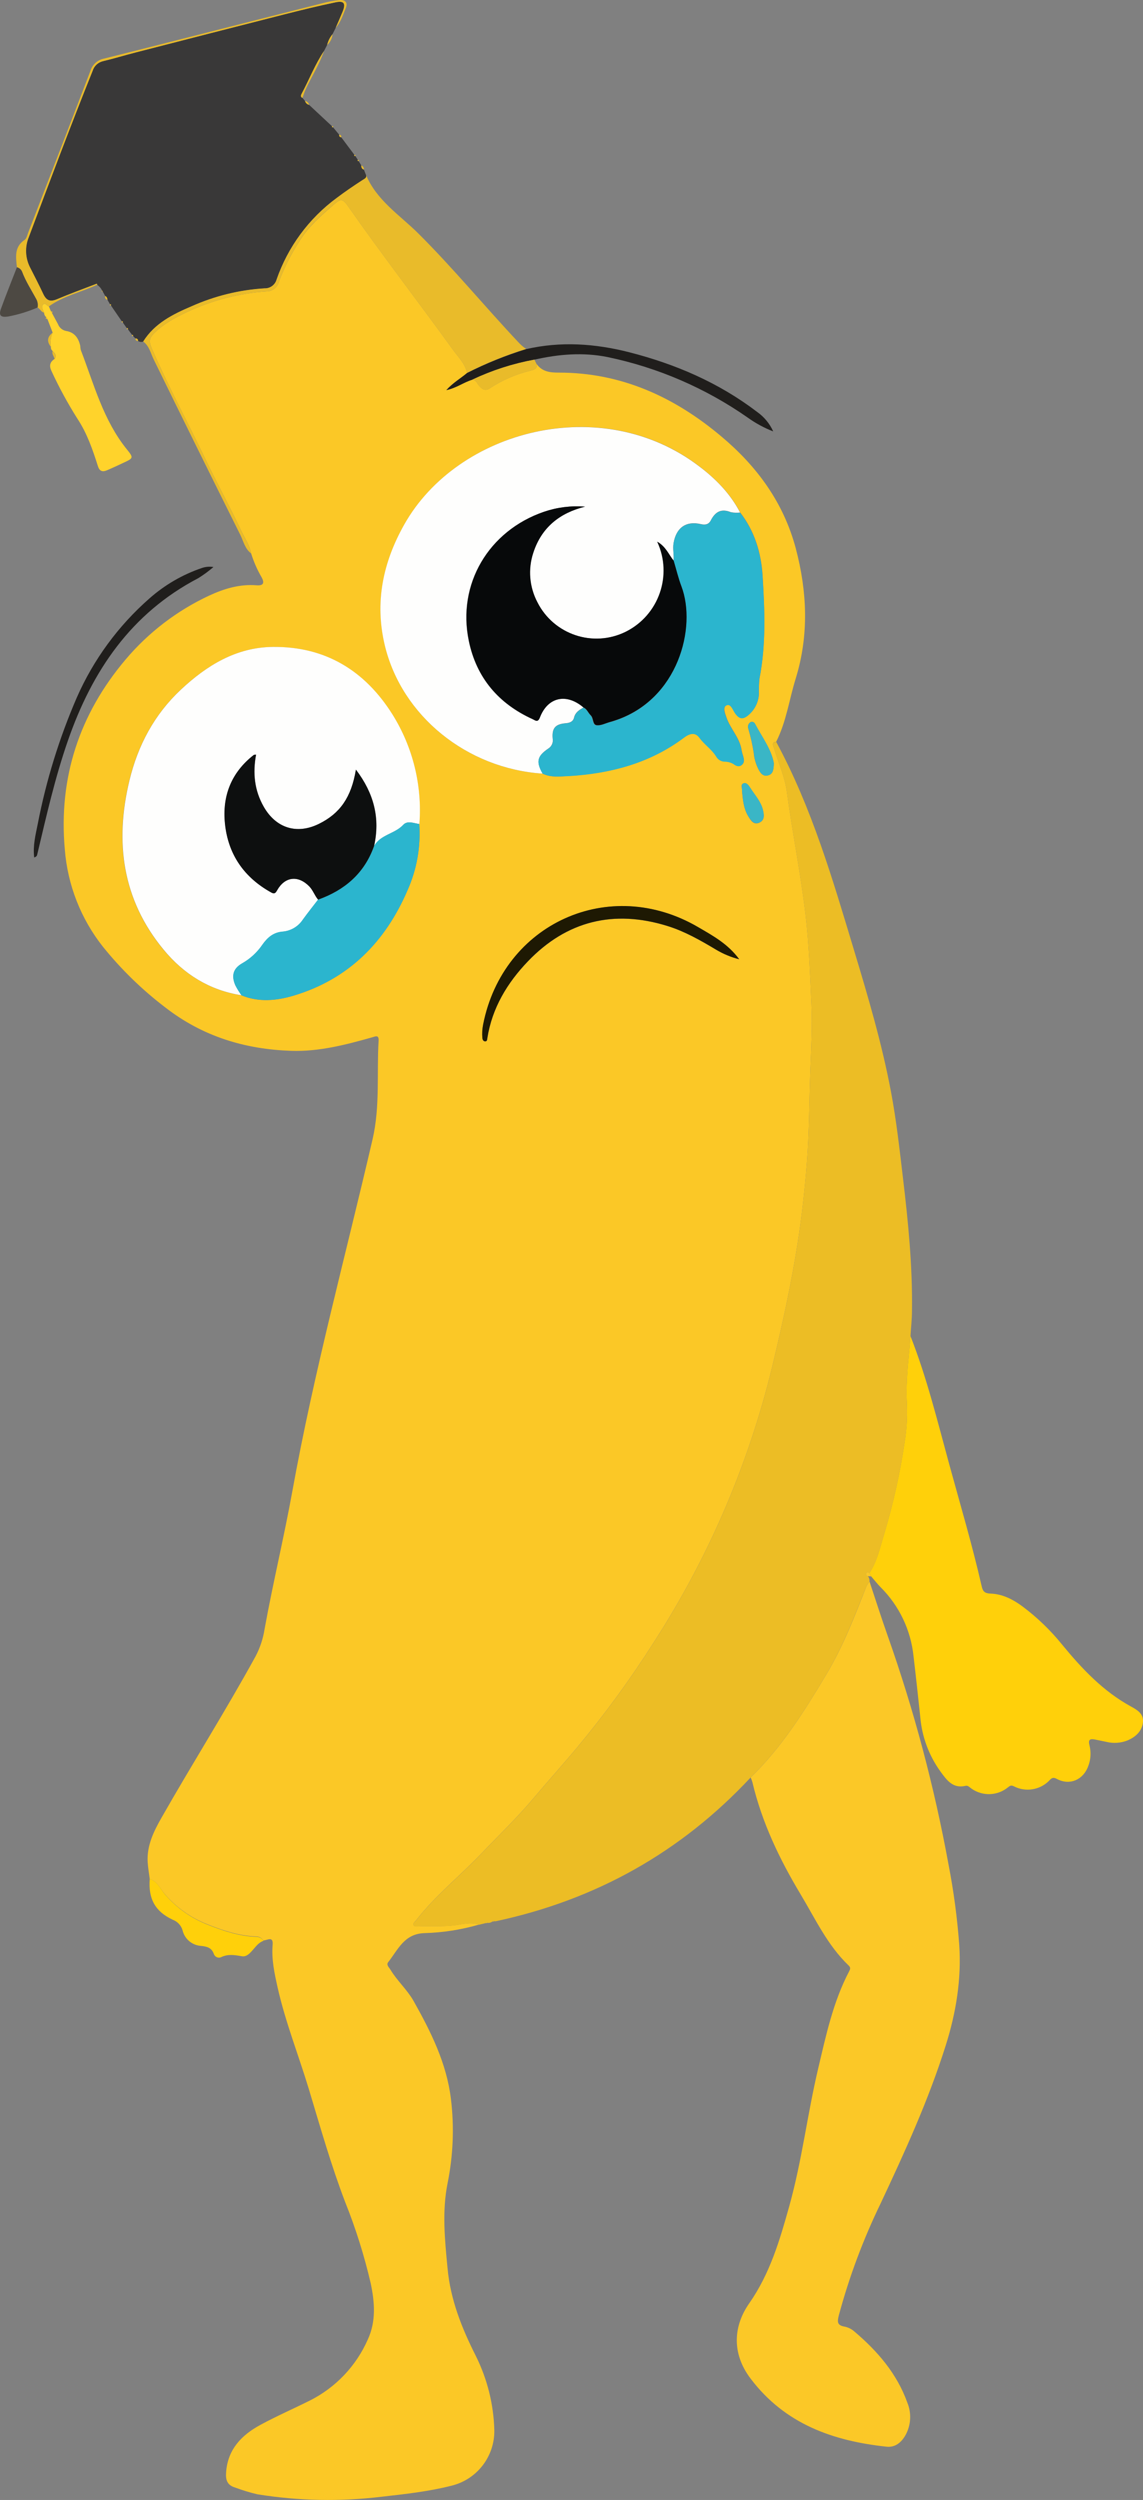 <?xml version="1.0" encoding="UTF-8"?><svg id="a" xmlns="http://www.w3.org/2000/svg" viewBox="0 0 366.65 801.63"><rect x="0" y="0" width="366.65" height="801.63" fill="#808080" stroke="none"/><path d="M48.03,602.5c-.22-1.79-.55-3.58-.66-5.38-.33-5.3,2-10,4.45-14.27,9.87-17.35,20.55-34.23,30.16-51.73,1.45-2.75,2.43-5.72,2.9-8.79,2.69-14.81,6.24-29.46,8.92-44.27,6.87-38,17-75.19,25.71-112.73,2.45-10.59,1.31-21.07,1.94-31.6,.12-2-1-1.41-2.08-1.1-8.48,2.4-17.06,4.62-25.93,4.33-14.83-.5-28.4-4.58-40.42-13.92-7.43-5.66-14.14-12.19-20-19.46-7.09-8.96-11.35-19.84-12.23-31.23-2.06-23,4.71-43.36,19.43-60.79,7.35-8.72,16.51-15.74,26.84-20.56,4.84-2.25,9.85-3.75,15.25-3.32,2.44,.2,2.47-1,1.61-2.57-1.41-2.41-2.53-4.98-3.36-7.65-.49-2.62-2-4.81-3.13-7.15-3.6-7.66-7.7-15.08-11.36-22.71-5.77-12.07-12.19-23.82-17.48-36.12-.85-2-.64-3.12,.75-4.52,3.06-3.08,6.8-5.08,10.63-6.89,8-3.76,16.64-6.01,25.46-6.63,1.94,.03,3.64-1.3,4.07-3.19,1.76-4.63,4.02-9.06,6.74-13.2,2.82-4.52,6.82-7.94,10.77-11.4,2.29-2,2.9-2,4.65,.5,10.93,15.62,22.6,30.7,33.76,46.16,1.65,2.28,3.83,4.34,4.4,7.31-2.09,1.76-4.51,3.12-6.67,5.48,3.24-.69,5.57-2.51,8.29-3.33,1.39,0,1.6,1.29,2.31,2,.92,1,1.83,1.7,3.26,.81,4.04-2.67,8.51-4.61,13.22-5.74,1-.22,2.16-.57,1.94-2.07,1.8,2.44,4.28,2.72,7.14,2.71,20,0,37,7.8,52,20.4,11.49,9.61,20,21.21,23.93,35.85,3.7,13.94,4.31,27.93,0,41.88-2.09,6.74-3,13.83-6.25,20.23-1.54,.21-1,1.13-.72,2,1.38,4.74,3.49,9.17,4.17,14.22,1.74,13,4.39,25.92,5.93,39,1.16,9.8,1.5,19.62,1.94,29.43,.3,6.59-.06,13.21-.33,19.83-.41,10.21-.35,20.43-1.16,30.64-.67,8.55-1.61,17.07-2.93,25.51-1.94,12.38-4.57,24.64-7.48,36.84-7.52,32.44-20.6,63.32-38.67,91.29-7.46,11.76-15.67,23.03-24.59,33.72-4.63,5.55-9.47,10.92-14.13,16.44-5.27,6.24-11.14,11.87-16.76,17.75-6.88,7.19-14.73,13.43-20.86,21.35-.32,.42-.93,.75-.76,1.34s.88,.54,1.39,.51c3.79-.21,7.57,.13,11.39-.3,2.67-.29,5.44-1.23,8.19-.26-5.67,1.64-11.52,2.55-17.41,2.72-6.55,.18-8.52,5.33-11.67,9.31-.71,.9,.29,1.69,.73,2.43,2.15,3.57,5.34,6.38,7.4,10,5.57,9.9,10.62,20,12,31.49,1.09,9.02,.71,18.16-1.1,27.06-1.78,9-.87,18,0,27.09,.92,10.19,4.62,19.38,9.11,28.26,3.66,7.38,5.68,15.47,5.9,23.71,.16,8.38-5.49,15.77-13.62,17.81-7.39,1.89-15,2.72-22.55,3.57-13.26,1.6-26.68,1.34-39.86-.79-2.38-.56-4.71-1.27-7-2.12-2.75-.81-3.19-2.52-3-5,.54-7.34,5-11.89,11-15.14,5.18-2.81,10.6-5.17,15.88-7.81,8.27-4.16,14.83-11.07,18.56-19.54,2.71-5.85,2.23-12,.91-18.17-2.06-8.84-4.79-17.51-8.17-25.94-4.54-11.88-8-24.11-11.66-36.26-3.29-10.85-7.5-21.42-10-32.51-1-4.51-2-9-1.6-13.73,.24-2.89-1.74-1.38-3-1.37-.47-.8-1.33-1.29-2.26-1.28-5.5-.18-10.63-1.89-15.65-3.9-5.31-2.07-10.03-5.43-13.73-9.77-1.4-1.59-2.28-4.02-4.79-4.77Zm86.46-338.25c.95-12.33-2.08-24.64-8.63-35.13-8.85-14.08-21.58-21.87-38.46-21.66-11.72,.15-21.14,6-29.41,13.7-8.52,8-13.81,17.9-16.52,29.2-4.74,19.73-2.26,38.11,10.95,54.14,6.48,7.85,14.77,13.06,25,14.66,5.57,2.31,11.34,1.73,16.77,.1,17.61-5.29,29.4-17.18,36.55-33.87,2.96-6.63,4.25-13.89,3.75-21.14Zm39.57-16.16c2.75,1.32,5.62,.87,8.51,.7,13.39-.81,26-4.14,36.84-12.29,2-1.5,3.63-1.78,5,.05,1.61,2.22,4,3.71,5.37,6,.54,.95,1.53,1.55,2.62,1.61,1-.01,1.99,.24,2.86,.73,.84,.65,1.79,1.07,2.73,.33s.68-1.78,.42-2.77c-.21-.6-.38-1.22-.5-1.84-.54-4-3.6-6.87-4.86-10.55-.45-1.33-1.26-3.29,0-3.93s2,1.36,2.71,2.44c1.39,2,2.63,2.21,4.46,.58,1.95-1.68,3.12-4.1,3.24-6.67-.05-1.63,0-3.27,.17-4.89,2.14-11,1.67-22,1-33.06-.47-7.33-2.57-14.25-7.18-20.2-3.12-6-7.77-10.7-13.06-14.75-31.31-24-77.57-11.78-94.68,18.63-6.86,12.18-9.52,25-6.21,38.77,5.38,22.57,26.24,39.48,50.56,41.09v.02Zm63.07,59.53c-3.62-4.94-8.47-7.56-13.13-10.29-28.48-16.68-62.6-1.21-69,31.18-.29,1.42-.37,2.88-.25,4.33,0,.54,.25,1.12,.92,1.1s.6-.55,.67-1c1.5-9.71,6.39-17.77,13-24.65,12.45-13,27.61-16.69,44.8-11.34,5.55,1.72,10.61,4.66,15.62,7.61,2.3,1.36,4.78,2.38,7.37,3.04v.02Zm11.11-62.87c-.8-4.47-3.8-8.4-6.07-12.67-.25-.52-.86-.76-1.4-.54-.73,.44-1.03,1.34-.73,2.13,.73,2.51,1.31,5.06,1.72,7.64,.15,1.8,.64,3.56,1.44,5.19,.63,1.23,1.42,2.51,3,2.17,1.86-.37,1.95-1.95,2.04-3.92Zm-10.24,8.81c.29,2.85,.5,5.67,2,8.16,.8,1.33,1.72,2.92,3.56,2.09s1.54-2.5,1.17-4.06c-.64-2.73-2.55-4.75-4-7-.53-.83-1.18-1.95-2.26-1.54s-.32,1.56-.45,2.35h-.02Z" fill="#fbc826"/><path d="M153.6,617.19c-2.75-1-5.52,0-8.19,.26-3.82,.43-7.6,.09-11.39,.3-.51,0-1.2,.16-1.39-.51s.44-.92,.76-1.34c6.13-7.92,14-14.16,20.86-21.35,5.62-5.88,11.49-11.51,16.76-17.75,4.66-5.52,9.5-10.89,14.13-16.44,8.92-10.69,17.13-21.96,24.59-33.72,18.07-27.97,31.15-58.85,38.67-91.29,2.91-12.2,5.54-24.46,7.48-36.84,1.32-8.44,2.26-17,2.93-25.51,.81-10.21,.75-20.43,1.16-30.64,.27-6.62,.63-13.24,.33-19.83-.44-9.81-.78-19.63-1.94-29.43-1.54-13.08-4.19-26-5.93-39-.68-5.05-2.79-9.48-4.17-14.22-.25-.88-.82-1.8,.72-2,11.48,21.2,18.15,44.19,25.06,67.1,4.48,14.84,8.87,29.71,11.75,45,1.74,9.19,2.76,18.46,3.86,27.73,1.69,14.16,3.09,28.31,2.89,42.58,0,2.72-.31,5.43-.48,8.15-.48,7.12-1.58,14.2-1.16,21.37,.22,4.25-.02,8.52-.72,12.72-1.45,9.81-3.6,19.5-6.44,29-1.36,4.38-2.26,9-4.82,12.9-.34-.06-.76-.55-1,0-.17,.31-.06,.7,.24,.87,.08,.04,.16,.07,.25,.08,.38,.49,.56,1.1,.51,1.72-.38,.49-.72,1.01-1,1.57-3.8,9.57-7.46,19.21-12.75,28.07-7.07,11.84-14.38,23.52-24.38,33.22-22.39,24-49.7,39.25-81.75,46.1-.18,.02-.36,.02-.54,0-.25-.38-.42-.25-.55,.1-.47,.35-1.05,.5-1.63,.42-.23-.3-.41-.21-.55,.09l-2.17,.52Z" fill="#ecbd25"/><path d="M240.79,569.98c10-9.7,17.31-21.38,24.38-33.22,5.29-8.86,9-18.5,12.75-28.07,.28-.56,.62-1.08,1-1.57,1.95,5.84,3.81,11.72,5.87,17.52,8.43,23.88,14.94,48.39,19.49,73.3,1.64,8.46,2.78,17.01,3.42,25.61,.75,11.08-1,21.81-4.36,32.43-5.51,17.46-13.07,34-20.84,50.54-5.59,11.52-10.09,23.54-13.42,35.91-.52,2-.6,3.22,1.86,3.62,1.16,.24,2.24,.78,3.13,1.57,7.43,6.3,13.67,13.52,17,22.85,1.4,3.42,1.15,7.3-.68,10.51-1.33,2.29-3.3,3.86-6,3.57-17.23-1.85-32.6-7.27-43.62-21.84-6.32-8.34-5.31-17.16-.47-24.08,6.71-9.59,9.84-20.33,12.88-31.21,4.06-14.53,5.82-29.55,9.29-44.21,2.51-10.6,4.77-21.27,9.87-31,.35-.68,.65-1.23-.08-1.92-6.82-6.51-10.72-15-15.48-22.92-6.76-11.27-12.37-23-15.42-35.87-.14-.52-.33-1.03-.57-1.52Z" fill="#fbc827"/><path d="M35.31,97.6l-.82-1.43c-.09-.51-.17-1-.75-1.25-.26-.48-.52-1-.79-1.44l-.22-.34c-.35-.75-.91-1.39-1.61-1.83v-.23c-.07-.06-.16-.08-.25-.06-4.23,1.63-8.48,3.18-12.65,4.94-2.13,.89-3.39,.44-4.35-1.63-1.34-2.88-2.81-5.69-4.24-8.52-1.57-3.03-1.74-6.59-.44-9.75,6.72-17.83,13.41-35.67,20.53-53.35,.49-1.58,1.79-2.77,3.41-3.12,3.44-.82,6.82-1.86,10.25-2.74,16-4.11,32-8.21,48-12.29,5.36-1.36,10.74-2.67,16.15-3.8,2.85-.6,3.47,.32,2.37,3-.71,1.74-1.48,3.45-2.22,5.18l-1,2c-.84,1-1.44,2.19-1.74,3.47-.33,.65-.67,1.3-1,1.94-2.89,4.3-4.74,9.16-7.18,13.71-.2,.37-.46,1,.25,1.32,.28,.33,.57,.65,.85,1,.16,.63,.67,1.11,1.3,1.25l7.37,6.88c-.08,.28,0,.38,.29,.29l2,2.41c-.09,.35,.11,.7,.46,.8,.06,.02,.13,.02,.19,.02l4.23,5.65c-.13,.28-.08,.43,.27,.33l.84,1.28c-.16,.27-.11,.41,.23,.36,.29,.47,.59,.93,.87,1.39,0,.62,.12,1.16,.82,1.35,.19,.48,.38,1,.56,1.43,.61,1.2-.26,1.44-1.08,2-2.8,1.82-5.58,3.69-8.23,5.71-8.91,6.57-15.62,15.68-19.25,26.14-.48,1.72-2.08,2.89-3.87,2.82-8.08,.5-16,2.45-23.39,5.75-6,2.55-11.87,5.46-15.53,11.31-.55,.17-1.14,.1-1.63-.2,.03-.41-.27-.76-.68-.8-.06,0-.11,0-.17,0-.25-.27-.51-.53-.77-.79,.08-.27,0-.39-.29-.33-.46-.62-.92-1.23-1.37-1.85,.06-.27,0-.43-.32-.3l-1.32-1.88c.07-.26,0-.41-.29-.32l-3.52-5.13c.09-.29,.04-.43-.27-.36Z" fill="#393838"/><path d="M278.92,504.41c2.56-3.94,3.46-8.52,4.82-12.9,2.84-9.5,4.99-19.19,6.44-29,.7-4.2,.94-8.47,.72-12.72-.42-7.17,.68-14.25,1.16-21.37,5.26,13.36,8.65,27.29,12.43,41.1,3.56,13,7.42,26,10.42,39.16,.37,1.66,1,2.25,2.85,2.32,3.81,.13,7.17,1.85,10.2,4.09,4.74,3.54,9.01,7.65,12.73,12.25,6.37,7.76,13.19,15,22.13,19.88,1.93,1.06,4.15,2.31,3.8,5.13s-2.34,4.61-4.88,5.71c-2.2,.88-4.63,1.04-6.93,.46l-3.46-.71c-1.59-.33-2.4-.11-1.86,1.89,.54,2.13,.42,4.38-.34,6.44-1.55,4.56-6,6.51-10.13,4.28-1.38-.74-1.85-.11-2.65,.74-2.94,2.83-7.34,3.51-11,1.7-1-.53-1.34-.29-2.06,.28-3.35,2.72-8.1,2.89-11.64,.42-.6-.39-1.14-1.11-1.9-.93-4.18,1-6.13-1.92-8.12-4.62-3.68-5.11-5.91-11.13-6.44-17.41-.7-6.49-1.39-13-2.16-19.47-.86-8.39-4.59-16.23-10.57-22.18-1.08-1.09-2-2.3-3-3.45l-.56-1.09Z" fill="#ffd00a"/><path d="M45.93,109.51c3.66-5.85,9.54-8.76,15.53-11.31,7.39-3.3,15.31-5.25,23.39-5.75,1.79,.07,3.39-1.1,3.87-2.82,3.63-10.46,10.34-19.57,19.25-26.14,2.65-2,5.43-3.89,8.23-5.71,.82-.53,1.69-.77,1.08-2,3.36,8.38,10.92,13.13,16.92,19.09,11.24,11.19,21.3,23.42,32.15,34.94,.73,.79,1.54,1.49,2.43,2.1-6.54,2.02-12.89,4.59-19,7.68-.57-3-2.75-5-4.4-7.31-11.14-15.43-22.81-30.51-33.74-46.13-1.75-2.5-2.36-2.51-4.65-.5-4,3.46-8,6.88-10.77,11.4-2.72,4.14-4.98,8.57-6.73,13.2-.43,1.89-2.13,3.22-4.07,3.19-8.82,.62-17.46,2.87-25.46,6.63-3.83,1.81-7.57,3.81-10.63,6.89-1.39,1.4-1.6,2.53-.75,4.52,5.29,12.3,11.71,24,17.48,36.12,3.66,7.63,7.76,15.05,11.36,22.71,1.1,2.34,2.64,4.53,3.13,7.15-2-1.51-2.47-3.94-3.49-6-9.33-18.71-18.59-37.45-27.76-56.2-.98-2.01-1.41-4.32-3.37-5.75Z" fill="#e9bb2a"/><path d="M15.68,98.25l.61,1.48,.38,.64,1.93,3.57c.42,1.12,1.39,1.94,2.56,2.18,2.68,.41,4,2.21,4.57,4.73,.02,.45,.08,.9,.17,1.34,4.24,11,7.22,22.59,14.87,32,2.1,2.59,2,2.75-1.07,4.16-1.81,.85-3.61,1.7-5.44,2.47-1.41,.6-2.34,.28-2.86-1.37-1.67-5.28-3.49-10.55-6.56-15.18-3.1-4.9-5.87-9.99-8.3-15.25-.83-1.71-.56-2.94,1-3.94,.8-1.13,0-1.82-.69-2.56-.39-.32-.59-.83-.51-1.33-.25-1.54-.06-3.12,.54-4.56l-1.64-4.26-.4-.66c-.43-.35-.69-.87-.69-1.42-.25-.89-1.1-1.87-.27-2.68,.67-.65,1.15,.52,1.8,.64Z" fill="#ffd32b"/><path d="M149.8,119.62c6.11-3.09,12.46-5.66,19-7.68,11.08-2.53,22-1.79,33,1,14.91,3.81,28.8,9.78,41.1,19.17,2.23,1.58,4.01,3.73,5.13,6.23-2.92-1.14-5.69-2.64-8.23-4.47-13.5-9.42-28.76-16.01-44.88-19.37-7.86-1.59-15.69-.94-23.46,.82-6.92,1.27-13.64,3.44-20,6.45-2.72,.82-5,2.64-8.29,3.33,2.12-2.36,4.54-3.72,6.63-5.48Z" fill="#201e1c"/><path d="M10.97,274.96c-.47-3.86,.47-7.38,1.16-10.85,2.69-13.89,6.88-27.44,12.5-40.42,5.35-12.18,13.31-23.03,23.31-31.8,4.91-4.34,10.63-7.66,16.83-9.76,1.19-.41,2.46-.52,3.7-.31-1.52,1.31-3.15,2.51-4.86,3.57-21.57,11.26-34.06,29.74-41.83,52.11-4.15,11.92-6.91,24.19-9.82,36.43-.09,.32-.09,.71-.99,1.03Z" fill="#201e1c"/><path d="M15.68,98.25c-.65-.15-1.13-1.32-1.78-.67-.83,.81,0,1.79,.27,2.68-1-.17-1.28-1.27-2.12-1.64,.17-.88,.04-1.78-.36-2.58-1.59-3-3.47-5.85-4.65-9-.31-.66-.9-1.15-1.61-1.32-.33-3.26-.92-6.54,2.48-8.81,.64-.43,.84-1.56,1.17-2.4,6.66-17.26,13.34-34.5,19.92-51.78,.62-2.01,2.29-3.53,4.36-3.94,11.87-2.95,23.73-6,35.59-9,11.6-2.94,23.19-5.91,34.79-8.83,1.66-.44,3.36-.76,5.07-.94,1.87-.17,2.88,.75,2.08,2.65-.91,2.17-1.59,4.48-3.22,6.28,.74-1.73,1.51-3.44,2.22-5.18,1.1-2.71,.48-3.63-2.37-3-5.41,1.13-10.79,2.44-16.15,3.8-16,4.06-32,8.16-48,12.29-3.43,.88-6.81,1.92-10.25,2.74-1.62,.35-2.92,1.54-3.41,3.12-7.1,17.67-13.79,35.53-20.47,53.34-1.3,3.16-1.13,6.72,.44,9.75,1.43,2.83,2.9,5.64,4.24,8.52,1,2.07,2.22,2.52,4.35,1.63,4.17-1.76,8.42-3.31,12.65-4.94,.09-.02,.18,0,.25,.06v.23c-5.17,2.4-10.83,3.58-15.49,6.94Z" fill="#e9bb2a"/><path d="M48.03,602.5c2.51,.73,3.39,3.18,4.85,4.89,3.7,4.34,8.42,7.7,13.73,9.77,5,2,10.15,3.72,15.65,3.9,.93,0,1.79,.48,2.26,1.28-1.59,.54-2.49,1.9-3.54,3.06s-2,2.14-3.43,1.88c-2.31-.4-4.48-.78-6.73,.35-.9,.32-1.89-.15-2.21-1.05l-.02-.05c-.74-2.09-2.35-2.39-4.24-2.58-2.81-.23-5.15-2.25-5.79-5-.46-1.56-1.63-2.81-3.15-3.37-5.66-2.67-7.86-6.67-7.38-13.08Z" fill="#ffd00a"/><path d="M5.43,85.7c.71,.17,1.3,.66,1.61,1.32,1.18,3.2,3.06,6.06,4.65,9,.4,.8,.53,1.7,.36,2.58-3.06,1.33-6.25,2.3-9.53,2.91-2.27,.32-3-.35-2.21-2.5,1.6-4.45,3.4-8.86,5.12-13.31Z" fill="#4d4943"/><path d="M151.42,121.77c6.36-3.01,13.08-5.18,20-6.45l.73,1.48c.22,1.5-.89,1.85-1.94,2.07-4.71,1.13-9.18,3.07-13.22,5.74-1.43,.89-2.34,.17-3.26-.81-.71-.74-.92-2.06-2.31-2.03Z" fill="#e9bb2a"/><path d="M97,31.4c-.71-.32-.45-.95-.25-1.32,2.44-4.55,4.29-9.41,7.18-13.71-1.49,4.33-4,8.19-5.89,12.3-.43,.9-.67,1.83-1.04,2.73Z" fill="#e9bb2a"/><path d="M16.88,106.68c-.6,1.44-.79,3.02-.54,4.56-1.36-1.7-1.22-3.22,.54-4.56Z" fill="#e9bb2a"/><path d="M104.94,14.43c.3-1.28,.9-2.47,1.74-3.47-.12,1.34-.74,2.58-1.74,3.47Z" fill="#e9bb2a"/><path d="M16.85,112.57c.65,.74,1.49,1.43,.69,2.56-.25-.88-.93-1.58-.69-2.56Z" fill="#e9bb2a"/><path d="M99.15,33.62c-.63-.14-1.14-.62-1.3-1.25,.66,.09,1.18,.6,1.3,1.25Z" fill="#e9bb2a"/><path d="M33.74,94.92c.58,.23,.66,.74,.75,1.25-.58-.22-.93-.58-.75-1.25Z" fill="#e9bb2a"/><path d="M116.72,54.38c-.7-.19-.84-.73-.82-1.35,.54,.22,.87,.77,.82,1.35Z" fill="#e9bb2a"/><path d="M109.46,44.02c-.36,.01-.66-.27-.67-.63,0-.07,0-.13,.02-.19,.48,.05,.78,.28,.65,.82Z" fill="#e9bb2a"/><path d="M43.45,108.52c.4-.06,.78,.22,.84,.62,0,.06,.01,.11,0,.17-.59,.06-.85-.23-.85-.79Z" fill="#e9bb2a"/><path d="M278.92,504.41l.54,1.07-1.06-.08c-.35-.04-.61-.35-.57-.7,0-.09,.04-.17,.08-.25,.25-.59,.67-.1,1.01-.04Z" fill="#fbc827"/><path d="M42.39,107.4c.28-.06,.37,.06,.29,.33-.36,.12-.44,0-.29-.33Z" fill="#e9bb2a"/><path d="M40.7,105.25c.32-.13,.38,0,.32,.3-.34,.16-.41,.02-.32-.3Z" fill="#e9bb2a"/><path d="M39.09,103.05c.32-.09,.36,.06,.29,.32-.34,.11-.4-.03-.29-.32Z" fill="#e9bb2a"/><path d="M14.86,101.71l.4,.66-.64-.25,.24-.41Z" fill="#e9bb2a"/><path d="M16.67,100.4l-.38-.64,.61,.24-.23,.4Z" fill="#e9bb2a"/><path d="M35.31,97.6c.31-.07,.36,.07,.26,.32-.33,.1-.42-.02-.26-.32Z" fill="#e9bb2a"/><path d="M32.73,93.14l.22,.34h-.34l.12-.34Z" fill="#e9bb2a"/><path d="M115.03,51.64c-.34,0-.39-.09-.23-.36,.37-.03,.44,.09,.23,.36Z" fill="#e9bb2a"/><path d="M113.96,50c-.35,.1-.4,0-.27-.33,.34-.1,.39,.04,.27,.33Z" fill="#e9bb2a"/><path d="M106.81,40.79c-.28,.09-.37,0-.29-.29,.35-.15,.45-.06,.29,.29Z" fill="#e9bb2a"/><path d="M157.95,616.18c.13-.35,.3-.48,.55-.1l-.55,.1Z" fill="#fbc826"/><path d="M155.77,616.69c.14-.3,.32-.39,.55-.09l-.55,.09Z" fill="#fbc826"/><path d="M174.06,248.07c-24.32-1.61-45.18-18.52-50.61-41.08-3.31-13.77-.65-26.59,6.21-38.77,17.11-30.41,63.37-42.58,94.68-18.63,5.29,4,9.94,8.75,13.06,14.75-1,.12-2.01,.08-3-.13-3.09-1.25-5-.06-6.39,2.64-.7,1.35-1.82,1.52-3.22,1.19-4.81-1.1-7.89,1.2-8.73,6.1-.32,1.93,.19,3.77,0,5.64-1.57-1.94-2.47-4.48-5.28-6.07,5,10.77,.54,23.56-10.08,28.87-10.45,5.18-23.12,.96-28.37-9.46-2.57-4.89-3.05-10.61-1.31-15.85,2.66-8.09,8.44-12.76,16.62-14.79-4.49-.37-9.02,.2-13.28,1.67-17.6,6.07-27.84,23.09-24,41.41,2.45,11.81,9.55,20.13,20.53,25.09,.78,.36,1.58,1.16,2.24-.54,2.56-6.6,8.55-7.92,14-3.23-1.34,.76-2.61,1.53-3,3.23-.33,1.32-1.42,1.69-2.7,1.79-3.3,.28-4.44,1.59-4.15,4.91,.24,1.26-.32,2.53-1.41,3.21-3.58,2.44-3.98,4.23-1.81,8.05Z" fill="#fefefd"/><path d="M77.46,319.14c-10.27-1.6-18.56-6.81-25-14.66-13.21-16-15.69-34.41-10.95-54.14,2.71-11.3,8-21.23,16.52-29.2,8.27-7.74,17.69-13.55,29.41-13.7,16.88-.21,29.61,7.58,38.46,21.66,6.55,10.49,9.58,22.8,8.63,35.13-1.76-.23-3.79-1.22-5.18,.28-2.7,2.9-7.28,3.1-9.33,6.8,2-8.93,0-16.88-5.82-24.52-1.46,8.89-5.12,14.08-11.91,17.41-7.08,3.46-13.73,1.33-17.64-5.47-3-5.27-3.58-10.86-2.48-16.77-.41,.07-.63,0-.75,.13-7.18,5.64-10.15,13.15-9.22,22.07,1,9.91,6.19,17.26,14.92,22.07,1,.53,1.33,.09,1.83-.79,2.49-4.4,6.76-4.83,10.28-1.22,1.23,1.26,1.73,3,2.85,4.26-1.65,2.15-3.34,4.26-4.92,6.45-1.43,2.16-3.76,3.56-6.34,3.81-3.11,.23-5,1.95-6.62,4.21-1.69,2.48-3.92,4.53-6.53,6-2.83,1.6-3.49,3.88-2.16,7,.56,1.11,1.22,2.18,1.95,3.19Z" fill="#fefefd"/><path d="M174.06,248.07c-2.17-3.79-1.77-5.61,1.84-8,1.09-.68,1.65-1.95,1.41-3.21-.29-3.32,.85-4.63,4.15-4.91,1.28-.1,2.37-.47,2.7-1.79,.42-1.7,1.69-2.47,3-3.24,1.14,.53,1.53,1.74,2.34,2.55s.43,3,1.88,3.14,2.78-.65,4.16-1c.53-.15,1.05-.3,1.56-.47,20.55-6.65,26.37-30,21.48-43-1-2.7-1.68-5.52-2.51-8.29,.2-1.87-.31-3.71,0-5.64,.84-4.9,3.92-7.2,8.73-6.1,1.4,.33,2.52,.16,3.22-1.19,1.39-2.7,3.3-3.89,6.39-2.64,.99,.21,2,.25,3,.13,4.61,5.95,6.71,12.87,7.18,20.2,.71,11,1.18,22.09-1,33.06-.16,1.62-.22,3.26-.17,4.89-.12,2.57-1.29,4.99-3.24,6.67-1.83,1.63-3.07,1.45-4.46-.58-.73-1.08-1.34-3.12-2.71-2.44s-.48,2.6,0,3.93c1.26,3.68,4.32,6.53,4.86,10.55,.12,.62,.29,1.24,.5,1.84,.26,1,.5,2-.42,2.77s-1.89,.32-2.73-.33c-.87-.49-1.86-.74-2.86-.73-1.09-.06-2.08-.66-2.62-1.61-1.4-2.32-3.76-3.81-5.37-6-1.33-1.83-3-1.55-5-.05-10.88,8.15-23.45,11.48-36.84,12.29-2.85,.07-5.72,.52-8.47-.8Z" fill="#2bb5ce"/><path d="M119.98,271.31c2-3.7,6.63-3.9,9.33-6.8,1.39-1.5,3.42-.51,5.18-.28,.51,7.24-.76,14.5-3.71,21.14-7.15,16.69-18.94,28.58-36.55,33.87-5.43,1.63-11.2,2.21-16.77-.1-.75-1.02-1.42-2.1-2-3.23-1.33-3.08-.67-5.36,2.16-7,2.61-1.47,4.84-3.52,6.53-6,1.59-2.26,3.51-4,6.62-4.21,2.58-.25,4.91-1.65,6.34-3.81,1.58-2.19,3.27-4.3,4.92-6.45,8.54-3.01,14.86-8.39,17.95-17.13Z" fill="#2bb5ce"/><path d="M237.13,307.6c-2.6-.66-5.09-1.69-7.39-3.06-5-3-10.07-5.89-15.62-7.61-17.19-5.35-32.35-1.67-44.8,11.34-6.59,6.88-11.48,14.94-13,24.65-.07,.45-.09,1-.67,1s-.88-.56-.92-1.1c-.12-1.45-.04-2.91,.25-4.33,6.4-32.39,40.52-47.86,69-31.18,4.68,2.73,9.53,5.35,13.15,10.29Z" fill="#1e1903"/><path d="M248.24,244.75c-.11,2-.2,3.55-2,3.92-1.63,.34-2.42-.94-3-2.17-.8-1.63-1.29-3.39-1.44-5.19-.41-2.58-.99-5.13-1.72-7.64-.3-.79,0-1.69,.73-2.13,.54-.22,1.15,.02,1.4,.54,2.25,4.27,5.25,8.17,6.03,12.67Z" fill="#3ab6c6"/><path d="M238.02,253.56c.13-.79-.49-2,.47-2.39s1.73,.71,2.26,1.54c1.45,2.29,3.36,4.31,4,7,.37,1.56,.54,3.3-1.17,4.06s-2.76-.76-3.56-2.09c-1.5-2.43-1.71-5.27-2-8.12Z" fill="#3ab6c6"/><path d="M216.1,179.78c.83,2.77,1.49,5.59,2.51,8.29,4.89,13-.93,36.33-21.48,43-.51,.17-1,.32-1.56,.47-1.38,.39-2.81,1.16-4.16,1s-.94-2.2-1.88-3.14-1.2-2-2.34-2.55c-5.5-4.68-11.49-3.36-14,3.24-.66,1.7-1.46,.9-2.24,.54-11-5-18.08-13.28-20.53-25.09-3.81-18.32,6.43-35.34,24-41.41,4.26-1.47,8.79-2.04,13.28-1.67-8.18,2-14,6.7-16.62,14.79-1.74,5.24-1.26,10.96,1.31,15.85,5.25,10.42,17.92,14.64,28.37,9.46,10.62-5.31,15.08-18.1,10.08-28.87,2.79,1.61,3.69,4.15,5.26,6.09Z" fill="#07090a"/><path d="M119.98,271.31c-3.09,8.74-9.41,14.12-17.94,17.17-1.12-1.3-1.62-3-2.85-4.26-3.52-3.61-7.79-3.18-10.28,1.22-.5,.88-.86,1.32-1.83,.79-8.73-4.81-13.88-12.16-14.92-22.07-.93-8.92,2-16.43,9.22-22.07,.12-.09,.34-.06,.75-.13-1.1,5.91-.56,11.5,2.48,16.77,3.91,6.8,10.56,8.93,17.64,5.47,6.79-3.33,10.45-8.52,11.91-17.41,5.8,7.64,7.8,15.59,5.82,24.52Z" fill="#0d0f0f"/></svg>